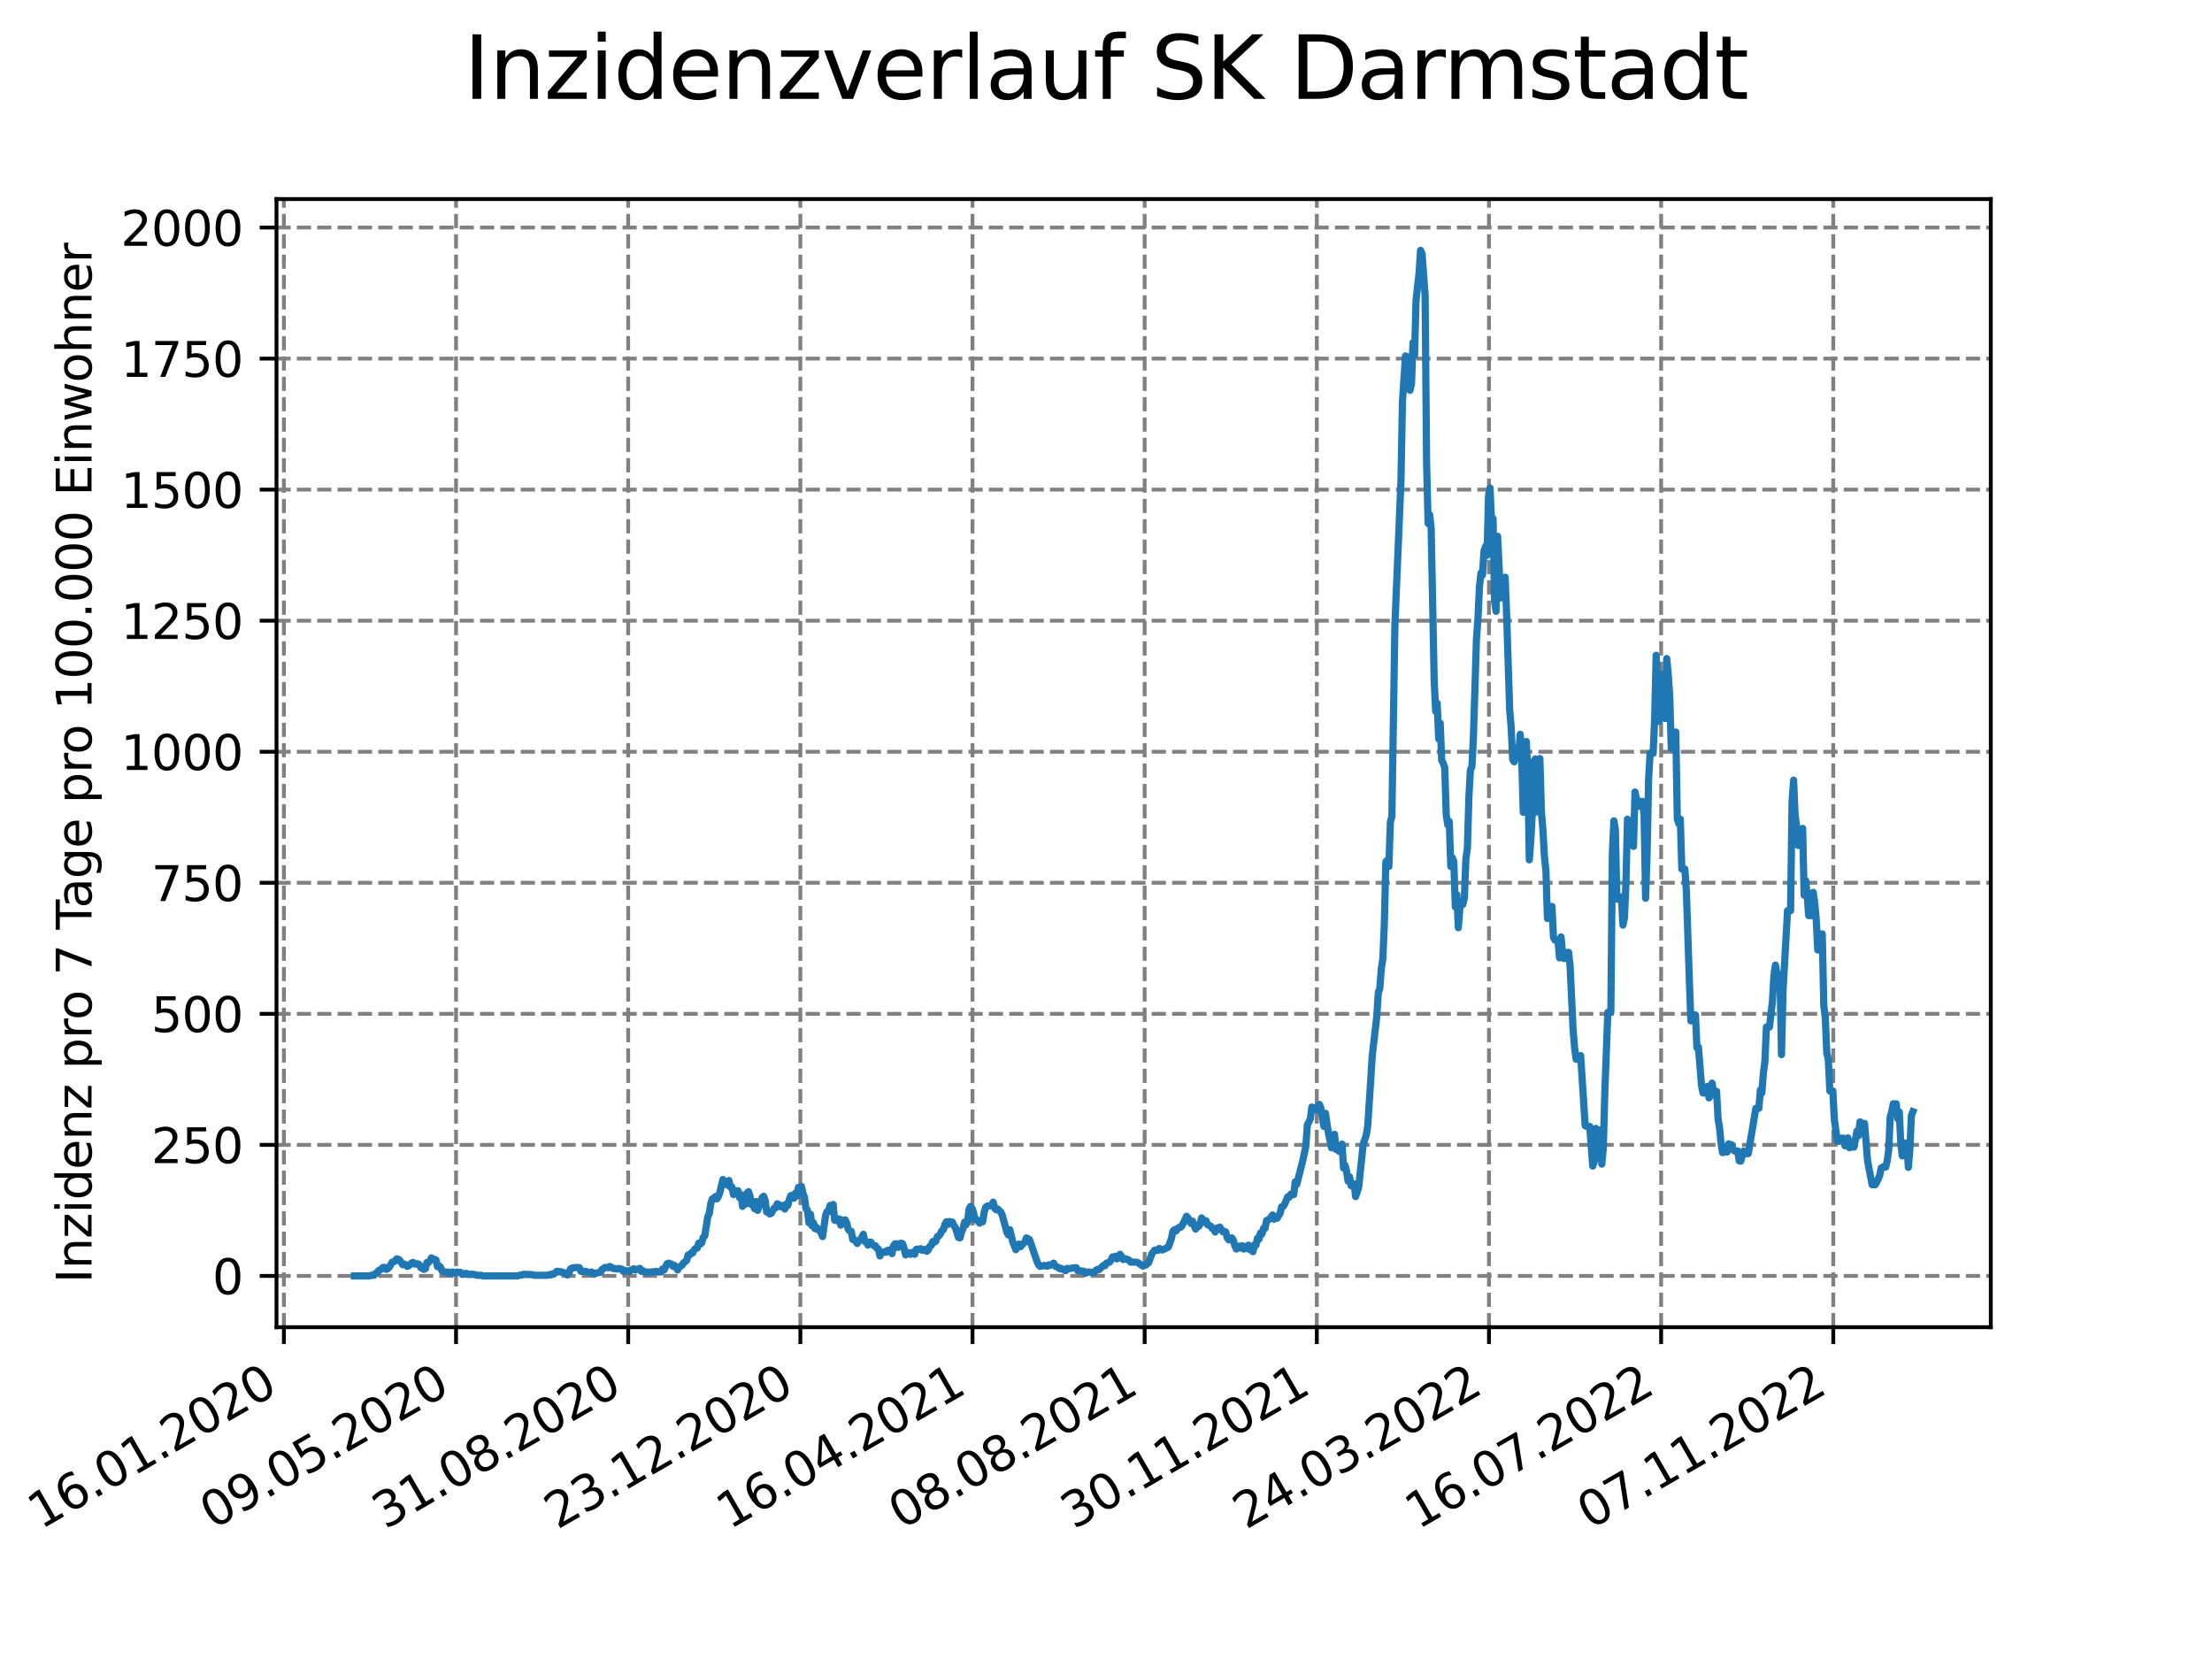 <?xml version="1.0" encoding="utf-8" standalone="no"?>
<!DOCTYPE svg PUBLIC "-//W3C//DTD SVG 1.1//EN"
  "http://www.w3.org/Graphics/SVG/1.1/DTD/svg11.dtd">
<svg xmlns:xlink="http://www.w3.org/1999/xlink" width="460.8pt" height="345.6pt" viewBox="0 0 460.8 345.6" xmlns="http://www.w3.org/2000/svg" version="1.1">
 <defs>
  <style type="text/css">*{stroke-linejoin: round; stroke-linecap: butt}</style>
 </defs>
 <g id="figure_1">
  <g id="patch_1">
   <path d="M 0 345.6 
L 460.8 345.6 
L 460.8 0 
L 0 0 
z
" style="fill: #ffffff"/>
  </g>
  <g id="axes_1">
   <g id="patch_2">
    <path d="M 57.6 276.48 
L 414.72 276.48 
L 414.72 41.472 
L 57.6 41.472 
z
" style="fill: #ffffff"/>
   </g>
   <g id="matplotlib.axis_1">
    <g id="xtick_1">
     <g id="line2d_1">
      <path d="M 59.139 276.48 
L 59.139 41.472 
" clip-path="url(#p59476a19c7)" style="fill: none; stroke-dasharray: 2.96,1.28; stroke-dashoffset: 0; stroke: #808080; stroke-width: 0.8"/>
     </g>
     <g id="line2d_2">
      <defs>
       <path id="m83a0931c99" d="M 0 0 
L 0 3.5 
" style="stroke: #000000; stroke-width: 0.8"/>
      </defs>
      <g>
       <use xlink:href="#m83a0931c99" x="59.139" y="276.48" style="stroke: #000000; stroke-width: 0.8"/>
      </g>
     </g>
     <g id="text_1">
      <!-- 16.01.2020 -->
      <g transform="translate(8.514 318.689) rotate(-30) scale(0.1 -0.1)">
       <defs>
        <path id="DejaVuSans-31" d="M 794 531 
L 1825 531 
L 1825 4091 
L 703 3866 
L 703 4441 
L 1819 4666 
L 2450 4666 
L 2450 531 
L 3481 531 
L 3481 0 
L 794 0 
L 794 531 
z
" transform="scale(0.016)"/>
        <path id="DejaVuSans-36" d="M 2113 2584 
Q 1688 2584 1439 2293 
Q 1191 2003 1191 1497 
Q 1191 994 1439 701 
Q 1688 409 2113 409 
Q 2538 409 2786 701 
Q 3034 994 3034 1497 
Q 3034 2003 2786 2293 
Q 2538 2584 2113 2584 
z
M 3366 4563 
L 3366 3988 
Q 3128 4100 2886 4159 
Q 2644 4219 2406 4219 
Q 1781 4219 1451 3797 
Q 1122 3375 1075 2522 
Q 1259 2794 1537 2939 
Q 1816 3084 2150 3084 
Q 2853 3084 3261 2657 
Q 3669 2231 3669 1497 
Q 3669 778 3244 343 
Q 2819 -91 2113 -91 
Q 1303 -91 875 529 
Q 447 1150 447 2328 
Q 447 3434 972 4092 
Q 1497 4750 2381 4750 
Q 2619 4750 2861 4703 
Q 3103 4656 3366 4563 
z
" transform="scale(0.016)"/>
        <path id="DejaVuSans-2e" d="M 684 794 
L 1344 794 
L 1344 0 
L 684 0 
L 684 794 
z
" transform="scale(0.016)"/>
        <path id="DejaVuSans-30" d="M 2034 4250 
Q 1547 4250 1301 3770 
Q 1056 3291 1056 2328 
Q 1056 1369 1301 889 
Q 1547 409 2034 409 
Q 2525 409 2770 889 
Q 3016 1369 3016 2328 
Q 3016 3291 2770 3770 
Q 2525 4250 2034 4250 
z
M 2034 4750 
Q 2819 4750 3233 4129 
Q 3647 3509 3647 2328 
Q 3647 1150 3233 529 
Q 2819 -91 2034 -91 
Q 1250 -91 836 529 
Q 422 1150 422 2328 
Q 422 3509 836 4129 
Q 1250 4750 2034 4750 
z
" transform="scale(0.016)"/>
        <path id="DejaVuSans-32" d="M 1228 531 
L 3431 531 
L 3431 0 
L 469 0 
L 469 531 
Q 828 903 1448 1529 
Q 2069 2156 2228 2338 
Q 2531 2678 2651 2914 
Q 2772 3150 2772 3378 
Q 2772 3750 2511 3984 
Q 2250 4219 1831 4219 
Q 1534 4219 1204 4116 
Q 875 4013 500 3803 
L 500 4441 
Q 881 4594 1212 4672 
Q 1544 4750 1819 4750 
Q 2544 4750 2975 4387 
Q 3406 4025 3406 3419 
Q 3406 3131 3298 2873 
Q 3191 2616 2906 2266 
Q 2828 2175 2409 1742 
Q 1991 1309 1228 531 
z
" transform="scale(0.016)"/>
       </defs>
       <use xlink:href="#DejaVuSans-31"/>
       <use xlink:href="#DejaVuSans-36" x="63.623"/>
       <use xlink:href="#DejaVuSans-2e" x="127.246"/>
       <use xlink:href="#DejaVuSans-30" x="159.033"/>
       <use xlink:href="#DejaVuSans-31" x="222.656"/>
       <use xlink:href="#DejaVuSans-2e" x="286.279"/>
       <use xlink:href="#DejaVuSans-32" x="318.066"/>
       <use xlink:href="#DejaVuSans-30" x="381.689"/>
       <use xlink:href="#DejaVuSans-32" x="445.312"/>
       <use xlink:href="#DejaVuSans-30" x="508.936"/>
      </g>
     </g>
    </g>
    <g id="xtick_2">
     <g id="line2d_3">
      <path d="M 95.002 276.48 
L 95.002 41.472 
" clip-path="url(#p59476a19c7)" style="fill: none; stroke-dasharray: 2.96,1.28; stroke-dashoffset: 0; stroke: #808080; stroke-width: 0.8"/>
     </g>
     <g id="line2d_4">
      <g>
       <use xlink:href="#m83a0931c99" x="95.002" y="276.48" style="stroke: #000000; stroke-width: 0.8"/>
      </g>
     </g>
     <g id="text_2">
      <!-- 09.05.2020 -->
      <g transform="translate(44.377 318.689) rotate(-30) scale(0.1 -0.1)">
       <defs>
        <path id="DejaVuSans-39" d="M 703 97 
L 703 672 
Q 941 559 1184 500 
Q 1428 441 1663 441 
Q 2288 441 2617 861 
Q 2947 1281 2994 2138 
Q 2813 1869 2534 1725 
Q 2256 1581 1919 1581 
Q 1219 1581 811 2004 
Q 403 2428 403 3163 
Q 403 3881 828 4315 
Q 1253 4750 1959 4750 
Q 2769 4750 3195 4129 
Q 3622 3509 3622 2328 
Q 3622 1225 3098 567 
Q 2575 -91 1691 -91 
Q 1453 -91 1209 -44 
Q 966 3 703 97 
z
M 1959 2075 
Q 2384 2075 2632 2365 
Q 2881 2656 2881 3163 
Q 2881 3666 2632 3958 
Q 2384 4250 1959 4250 
Q 1534 4250 1286 3958 
Q 1038 3666 1038 3163 
Q 1038 2656 1286 2365 
Q 1534 2075 1959 2075 
z
" transform="scale(0.016)"/>
        <path id="DejaVuSans-35" d="M 691 4666 
L 3169 4666 
L 3169 4134 
L 1269 4134 
L 1269 2991 
Q 1406 3038 1543 3061 
Q 1681 3084 1819 3084 
Q 2600 3084 3056 2656 
Q 3513 2228 3513 1497 
Q 3513 744 3044 326 
Q 2575 -91 1722 -91 
Q 1428 -91 1123 -41 
Q 819 9 494 109 
L 494 744 
Q 775 591 1075 516 
Q 1375 441 1709 441 
Q 2250 441 2565 725 
Q 2881 1009 2881 1497 
Q 2881 1984 2565 2268 
Q 2250 2553 1709 2553 
Q 1456 2553 1204 2497 
Q 953 2441 691 2322 
L 691 4666 
z
" transform="scale(0.016)"/>
       </defs>
       <use xlink:href="#DejaVuSans-30"/>
       <use xlink:href="#DejaVuSans-39" x="63.623"/>
       <use xlink:href="#DejaVuSans-2e" x="127.246"/>
       <use xlink:href="#DejaVuSans-30" x="159.033"/>
       <use xlink:href="#DejaVuSans-35" x="222.656"/>
       <use xlink:href="#DejaVuSans-2e" x="286.279"/>
       <use xlink:href="#DejaVuSans-32" x="318.066"/>
       <use xlink:href="#DejaVuSans-30" x="381.689"/>
       <use xlink:href="#DejaVuSans-32" x="445.312"/>
       <use xlink:href="#DejaVuSans-30" x="508.936"/>
      </g>
     </g>
    </g>
    <g id="xtick_3">
     <g id="line2d_5">
      <path d="M 130.865 276.48 
L 130.865 41.472 
" clip-path="url(#p59476a19c7)" style="fill: none; stroke-dasharray: 2.96,1.28; stroke-dashoffset: 0; stroke: #808080; stroke-width: 0.8"/>
     </g>
     <g id="line2d_6">
      <g>
       <use xlink:href="#m83a0931c99" x="130.865" y="276.48" style="stroke: #000000; stroke-width: 0.8"/>
      </g>
     </g>
     <g id="text_3">
      <!-- 31.08.2020 -->
      <g transform="translate(80.24 318.689) rotate(-30) scale(0.1 -0.1)">
       <defs>
        <path id="DejaVuSans-33" d="M 2597 2516 
Q 3050 2419 3304 2112 
Q 3559 1806 3559 1356 
Q 3559 666 3084 287 
Q 2609 -91 1734 -91 
Q 1441 -91 1130 -33 
Q 819 25 488 141 
L 488 750 
Q 750 597 1062 519 
Q 1375 441 1716 441 
Q 2309 441 2620 675 
Q 2931 909 2931 1356 
Q 2931 1769 2642 2001 
Q 2353 2234 1838 2234 
L 1294 2234 
L 1294 2753 
L 1863 2753 
Q 2328 2753 2575 2939 
Q 2822 3125 2822 3475 
Q 2822 3834 2567 4026 
Q 2313 4219 1838 4219 
Q 1578 4219 1281 4162 
Q 984 4106 628 3988 
L 628 4550 
Q 988 4650 1302 4700 
Q 1616 4750 1894 4750 
Q 2613 4750 3031 4423 
Q 3450 4097 3450 3541 
Q 3450 3153 3228 2886 
Q 3006 2619 2597 2516 
z
" transform="scale(0.016)"/>
        <path id="DejaVuSans-38" d="M 2034 2216 
Q 1584 2216 1326 1975 
Q 1069 1734 1069 1313 
Q 1069 891 1326 650 
Q 1584 409 2034 409 
Q 2484 409 2743 651 
Q 3003 894 3003 1313 
Q 3003 1734 2745 1975 
Q 2488 2216 2034 2216 
z
M 1403 2484 
Q 997 2584 770 2862 
Q 544 3141 544 3541 
Q 544 4100 942 4425 
Q 1341 4750 2034 4750 
Q 2731 4750 3128 4425 
Q 3525 4100 3525 3541 
Q 3525 3141 3298 2862 
Q 3072 2584 2669 2484 
Q 3125 2378 3379 2068 
Q 3634 1759 3634 1313 
Q 3634 634 3220 271 
Q 2806 -91 2034 -91 
Q 1263 -91 848 271 
Q 434 634 434 1313 
Q 434 1759 690 2068 
Q 947 2378 1403 2484 
z
M 1172 3481 
Q 1172 3119 1398 2916 
Q 1625 2713 2034 2713 
Q 2441 2713 2670 2916 
Q 2900 3119 2900 3481 
Q 2900 3844 2670 4047 
Q 2441 4250 2034 4250 
Q 1625 4250 1398 4047 
Q 1172 3844 1172 3481 
z
" transform="scale(0.016)"/>
       </defs>
       <use xlink:href="#DejaVuSans-33"/>
       <use xlink:href="#DejaVuSans-31" x="63.623"/>
       <use xlink:href="#DejaVuSans-2e" x="127.246"/>
       <use xlink:href="#DejaVuSans-30" x="159.033"/>
       <use xlink:href="#DejaVuSans-38" x="222.656"/>
       <use xlink:href="#DejaVuSans-2e" x="286.279"/>
       <use xlink:href="#DejaVuSans-32" x="318.066"/>
       <use xlink:href="#DejaVuSans-30" x="381.689"/>
       <use xlink:href="#DejaVuSans-32" x="445.312"/>
       <use xlink:href="#DejaVuSans-30" x="508.936"/>
      </g>
     </g>
    </g>
    <g id="xtick_4">
     <g id="line2d_7">
      <path d="M 166.728 276.48 
L 166.728 41.472 
" clip-path="url(#p59476a19c7)" style="fill: none; stroke-dasharray: 2.96,1.28; stroke-dashoffset: 0; stroke: #808080; stroke-width: 0.8"/>
     </g>
     <g id="line2d_8">
      <g>
       <use xlink:href="#m83a0931c99" x="166.728" y="276.48" style="stroke: #000000; stroke-width: 0.8"/>
      </g>
     </g>
     <g id="text_4">
      <!-- 23.12.2020 -->
      <g transform="translate(116.103 318.689) rotate(-30) scale(0.1 -0.1)">
       <use xlink:href="#DejaVuSans-32"/>
       <use xlink:href="#DejaVuSans-33" x="63.623"/>
       <use xlink:href="#DejaVuSans-2e" x="127.246"/>
       <use xlink:href="#DejaVuSans-31" x="159.033"/>
       <use xlink:href="#DejaVuSans-32" x="222.656"/>
       <use xlink:href="#DejaVuSans-2e" x="286.279"/>
       <use xlink:href="#DejaVuSans-32" x="318.066"/>
       <use xlink:href="#DejaVuSans-30" x="381.689"/>
       <use xlink:href="#DejaVuSans-32" x="445.312"/>
       <use xlink:href="#DejaVuSans-30" x="508.936"/>
      </g>
     </g>
    </g>
    <g id="xtick_5">
     <g id="line2d_9">
      <path d="M 202.591 276.48 
L 202.591 41.472 
" clip-path="url(#p59476a19c7)" style="fill: none; stroke-dasharray: 2.96,1.28; stroke-dashoffset: 0; stroke: #808080; stroke-width: 0.8"/>
     </g>
     <g id="line2d_10">
      <g>
       <use xlink:href="#m83a0931c99" x="202.591" y="276.48" style="stroke: #000000; stroke-width: 0.8"/>
      </g>
     </g>
     <g id="text_5">
      <!-- 16.04.2021 -->
      <g transform="translate(151.966 318.689) rotate(-30) scale(0.1 -0.1)">
       <defs>
        <path id="DejaVuSans-34" d="M 2419 4116 
L 825 1625 
L 2419 1625 
L 2419 4116 
z
M 2253 4666 
L 3047 4666 
L 3047 1625 
L 3713 1625 
L 3713 1100 
L 3047 1100 
L 3047 0 
L 2419 0 
L 2419 1100 
L 313 1100 
L 313 1709 
L 2253 4666 
z
" transform="scale(0.016)"/>
       </defs>
       <use xlink:href="#DejaVuSans-31"/>
       <use xlink:href="#DejaVuSans-36" x="63.623"/>
       <use xlink:href="#DejaVuSans-2e" x="127.246"/>
       <use xlink:href="#DejaVuSans-30" x="159.033"/>
       <use xlink:href="#DejaVuSans-34" x="222.656"/>
       <use xlink:href="#DejaVuSans-2e" x="286.279"/>
       <use xlink:href="#DejaVuSans-32" x="318.066"/>
       <use xlink:href="#DejaVuSans-30" x="381.689"/>
       <use xlink:href="#DejaVuSans-32" x="445.312"/>
       <use xlink:href="#DejaVuSans-31" x="508.936"/>
      </g>
     </g>
    </g>
    <g id="xtick_6">
     <g id="line2d_11">
      <path d="M 238.454 276.48 
L 238.454 41.472 
" clip-path="url(#p59476a19c7)" style="fill: none; stroke-dasharray: 2.96,1.28; stroke-dashoffset: 0; stroke: #808080; stroke-width: 0.8"/>
     </g>
     <g id="line2d_12">
      <g>
       <use xlink:href="#m83a0931c99" x="238.454" y="276.48" style="stroke: #000000; stroke-width: 0.8"/>
      </g>
     </g>
     <g id="text_6">
      <!-- 08.08.2021 -->
      <g transform="translate(187.829 318.689) rotate(-30) scale(0.1 -0.1)">
       <use xlink:href="#DejaVuSans-30"/>
       <use xlink:href="#DejaVuSans-38" x="63.623"/>
       <use xlink:href="#DejaVuSans-2e" x="127.246"/>
       <use xlink:href="#DejaVuSans-30" x="159.033"/>
       <use xlink:href="#DejaVuSans-38" x="222.656"/>
       <use xlink:href="#DejaVuSans-2e" x="286.279"/>
       <use xlink:href="#DejaVuSans-32" x="318.066"/>
       <use xlink:href="#DejaVuSans-30" x="381.689"/>
       <use xlink:href="#DejaVuSans-32" x="445.312"/>
       <use xlink:href="#DejaVuSans-31" x="508.936"/>
      </g>
     </g>
    </g>
    <g id="xtick_7">
     <g id="line2d_13">
      <path d="M 274.317 276.48 
L 274.317 41.472 
" clip-path="url(#p59476a19c7)" style="fill: none; stroke-dasharray: 2.96,1.28; stroke-dashoffset: 0; stroke: #808080; stroke-width: 0.8"/>
     </g>
     <g id="line2d_14">
      <g>
       <use xlink:href="#m83a0931c99" x="274.317" y="276.48" style="stroke: #000000; stroke-width: 0.8"/>
      </g>
     </g>
     <g id="text_7">
      <!-- 30.11.2021 -->
      <g transform="translate(223.692 318.689) rotate(-30) scale(0.1 -0.1)">
       <use xlink:href="#DejaVuSans-33"/>
       <use xlink:href="#DejaVuSans-30" x="63.623"/>
       <use xlink:href="#DejaVuSans-2e" x="127.246"/>
       <use xlink:href="#DejaVuSans-31" x="159.033"/>
       <use xlink:href="#DejaVuSans-31" x="222.656"/>
       <use xlink:href="#DejaVuSans-2e" x="286.279"/>
       <use xlink:href="#DejaVuSans-32" x="318.066"/>
       <use xlink:href="#DejaVuSans-30" x="381.689"/>
       <use xlink:href="#DejaVuSans-32" x="445.312"/>
       <use xlink:href="#DejaVuSans-31" x="508.936"/>
      </g>
     </g>
    </g>
    <g id="xtick_8">
     <g id="line2d_15">
      <path d="M 310.18 276.48 
L 310.18 41.472 
" clip-path="url(#p59476a19c7)" style="fill: none; stroke-dasharray: 2.96,1.28; stroke-dashoffset: 0; stroke: #808080; stroke-width: 0.8"/>
     </g>
     <g id="line2d_16">
      <g>
       <use xlink:href="#m83a0931c99" x="310.18" y="276.48" style="stroke: #000000; stroke-width: 0.8"/>
      </g>
     </g>
     <g id="text_8">
      <!-- 24.03.2022 -->
      <g transform="translate(259.555 318.689) rotate(-30) scale(0.1 -0.1)">
       <use xlink:href="#DejaVuSans-32"/>
       <use xlink:href="#DejaVuSans-34" x="63.623"/>
       <use xlink:href="#DejaVuSans-2e" x="127.246"/>
       <use xlink:href="#DejaVuSans-30" x="159.033"/>
       <use xlink:href="#DejaVuSans-33" x="222.656"/>
       <use xlink:href="#DejaVuSans-2e" x="286.279"/>
       <use xlink:href="#DejaVuSans-32" x="318.066"/>
       <use xlink:href="#DejaVuSans-30" x="381.689"/>
       <use xlink:href="#DejaVuSans-32" x="445.312"/>
       <use xlink:href="#DejaVuSans-32" x="508.936"/>
      </g>
     </g>
    </g>
    <g id="xtick_9">
     <g id="line2d_17">
      <path d="M 346.043 276.48 
L 346.043 41.472 
" clip-path="url(#p59476a19c7)" style="fill: none; stroke-dasharray: 2.96,1.28; stroke-dashoffset: 0; stroke: #808080; stroke-width: 0.8"/>
     </g>
     <g id="line2d_18">
      <g>
       <use xlink:href="#m83a0931c99" x="346.043" y="276.48" style="stroke: #000000; stroke-width: 0.8"/>
      </g>
     </g>
     <g id="text_9">
      <!-- 16.07.2022 -->
      <g transform="translate(295.418 318.689) rotate(-30) scale(0.1 -0.1)">
       <defs>
        <path id="DejaVuSans-37" d="M 525 4666 
L 3525 4666 
L 3525 4397 
L 1831 0 
L 1172 0 
L 2766 4134 
L 525 4134 
L 525 4666 
z
" transform="scale(0.016)"/>
       </defs>
       <use xlink:href="#DejaVuSans-31"/>
       <use xlink:href="#DejaVuSans-36" x="63.623"/>
       <use xlink:href="#DejaVuSans-2e" x="127.246"/>
       <use xlink:href="#DejaVuSans-30" x="159.033"/>
       <use xlink:href="#DejaVuSans-37" x="222.656"/>
       <use xlink:href="#DejaVuSans-2e" x="286.279"/>
       <use xlink:href="#DejaVuSans-32" x="318.066"/>
       <use xlink:href="#DejaVuSans-30" x="381.689"/>
       <use xlink:href="#DejaVuSans-32" x="445.312"/>
       <use xlink:href="#DejaVuSans-32" x="508.936"/>
      </g>
     </g>
    </g>
    <g id="xtick_10">
     <g id="line2d_19">
      <path d="M 381.906 276.48 
L 381.906 41.472 
" clip-path="url(#p59476a19c7)" style="fill: none; stroke-dasharray: 2.96,1.28; stroke-dashoffset: 0; stroke: #808080; stroke-width: 0.8"/>
     </g>
     <g id="line2d_20">
      <g>
       <use xlink:href="#m83a0931c99" x="381.906" y="276.48" style="stroke: #000000; stroke-width: 0.8"/>
      </g>
     </g>
     <g id="text_10">
      <!-- 07.11.2022 -->
      <g transform="translate(331.281 318.689) rotate(-30) scale(0.1 -0.1)">
       <use xlink:href="#DejaVuSans-30"/>
       <use xlink:href="#DejaVuSans-37" x="63.623"/>
       <use xlink:href="#DejaVuSans-2e" x="127.246"/>
       <use xlink:href="#DejaVuSans-31" x="159.033"/>
       <use xlink:href="#DejaVuSans-31" x="222.656"/>
       <use xlink:href="#DejaVuSans-2e" x="286.279"/>
       <use xlink:href="#DejaVuSans-32" x="318.066"/>
       <use xlink:href="#DejaVuSans-30" x="381.689"/>
       <use xlink:href="#DejaVuSans-32" x="445.312"/>
       <use xlink:href="#DejaVuSans-32" x="508.936"/>
      </g>
     </g>
    </g>
   </g>
   <g id="matplotlib.axis_2">
    <g id="ytick_1">
     <g id="line2d_21">
      <path d="M 57.6 265.798 
L 414.72 265.798 
" clip-path="url(#p59476a19c7)" style="fill: none; stroke-dasharray: 2.96,1.28; stroke-dashoffset: 0; stroke: #808080; stroke-width: 0.8"/>
     </g>
     <g id="line2d_22">
      <defs>
       <path id="mdee9c466f8" d="M 0 0 
L -3.5 0 
" style="stroke: #000000; stroke-width: 0.8"/>
      </defs>
      <g>
       <use xlink:href="#mdee9c466f8" x="57.6" y="265.798" style="stroke: #000000; stroke-width: 0.8"/>
      </g>
     </g>
     <g id="text_11">
      <!-- 0 -->
      <g transform="translate(44.237 269.597) scale(0.1 -0.1)">
       <use xlink:href="#DejaVuSans-30"/>
      </g>
     </g>
    </g>
    <g id="ytick_2">
     <g id="line2d_23">
      <path d="M 57.6 238.498 
L 414.72 238.498 
" clip-path="url(#p59476a19c7)" style="fill: none; stroke-dasharray: 2.96,1.28; stroke-dashoffset: 0; stroke: #808080; stroke-width: 0.8"/>
     </g>
     <g id="line2d_24">
      <g>
       <use xlink:href="#mdee9c466f8" x="57.6" y="238.498" style="stroke: #000000; stroke-width: 0.8"/>
      </g>
     </g>
     <g id="text_12">
      <!-- 250 -->
      <g transform="translate(31.512 242.298) scale(0.1 -0.1)">
       <use xlink:href="#DejaVuSans-32"/>
       <use xlink:href="#DejaVuSans-35" x="63.623"/>
       <use xlink:href="#DejaVuSans-30" x="127.246"/>
      </g>
     </g>
    </g>
    <g id="ytick_3">
     <g id="line2d_25">
      <path d="M 57.6 211.199 
L 414.72 211.199 
" clip-path="url(#p59476a19c7)" style="fill: none; stroke-dasharray: 2.96,1.28; stroke-dashoffset: 0; stroke: #808080; stroke-width: 0.8"/>
     </g>
     <g id="line2d_26">
      <g>
       <use xlink:href="#mdee9c466f8" x="57.6" y="211.199" style="stroke: #000000; stroke-width: 0.8"/>
      </g>
     </g>
     <g id="text_13">
      <!-- 500 -->
      <g transform="translate(31.512 214.998) scale(0.1 -0.1)">
       <use xlink:href="#DejaVuSans-35"/>
       <use xlink:href="#DejaVuSans-30" x="63.623"/>
       <use xlink:href="#DejaVuSans-30" x="127.246"/>
      </g>
     </g>
    </g>
    <g id="ytick_4">
     <g id="line2d_27">
      <path d="M 57.6 183.9 
L 414.72 183.9 
" clip-path="url(#p59476a19c7)" style="fill: none; stroke-dasharray: 2.96,1.28; stroke-dashoffset: 0; stroke: #808080; stroke-width: 0.8"/>
     </g>
     <g id="line2d_28">
      <g>
       <use xlink:href="#mdee9c466f8" x="57.6" y="183.9" style="stroke: #000000; stroke-width: 0.8"/>
      </g>
     </g>
     <g id="text_14">
      <!-- 750 -->
      <g transform="translate(31.512 187.699) scale(0.1 -0.1)">
       <use xlink:href="#DejaVuSans-37"/>
       <use xlink:href="#DejaVuSans-35" x="63.623"/>
       <use xlink:href="#DejaVuSans-30" x="127.246"/>
      </g>
     </g>
    </g>
    <g id="ytick_5">
     <g id="line2d_29">
      <path d="M 57.6 156.601 
L 414.72 156.601 
" clip-path="url(#p59476a19c7)" style="fill: none; stroke-dasharray: 2.96,1.28; stroke-dashoffset: 0; stroke: #808080; stroke-width: 0.8"/>
     </g>
     <g id="line2d_30">
      <g>
       <use xlink:href="#mdee9c466f8" x="57.6" y="156.601" style="stroke: #000000; stroke-width: 0.8"/>
      </g>
     </g>
     <g id="text_15">
      <!-- 1000 -->
      <g transform="translate(25.15 160.4) scale(0.1 -0.1)">
       <use xlink:href="#DejaVuSans-31"/>
       <use xlink:href="#DejaVuSans-30" x="63.623"/>
       <use xlink:href="#DejaVuSans-30" x="127.246"/>
       <use xlink:href="#DejaVuSans-30" x="190.869"/>
      </g>
     </g>
    </g>
    <g id="ytick_6">
     <g id="line2d_31">
      <path d="M 57.6 129.301 
L 414.72 129.301 
" clip-path="url(#p59476a19c7)" style="fill: none; stroke-dasharray: 2.96,1.28; stroke-dashoffset: 0; stroke: #808080; stroke-width: 0.8"/>
     </g>
     <g id="line2d_32">
      <g>
       <use xlink:href="#mdee9c466f8" x="57.6" y="129.301" style="stroke: #000000; stroke-width: 0.8"/>
      </g>
     </g>
     <g id="text_16">
      <!-- 1250 -->
      <g transform="translate(25.15 133.1) scale(0.1 -0.1)">
       <use xlink:href="#DejaVuSans-31"/>
       <use xlink:href="#DejaVuSans-32" x="63.623"/>
       <use xlink:href="#DejaVuSans-35" x="127.246"/>
       <use xlink:href="#DejaVuSans-30" x="190.869"/>
      </g>
     </g>
    </g>
    <g id="ytick_7">
     <g id="line2d_33">
      <path d="M 57.6 102.002 
L 414.72 102.002 
" clip-path="url(#p59476a19c7)" style="fill: none; stroke-dasharray: 2.96,1.28; stroke-dashoffset: 0; stroke: #808080; stroke-width: 0.8"/>
     </g>
     <g id="line2d_34">
      <g>
       <use xlink:href="#mdee9c466f8" x="57.6" y="102.002" style="stroke: #000000; stroke-width: 0.8"/>
      </g>
     </g>
     <g id="text_17">
      <!-- 1500 -->
      <g transform="translate(25.15 105.801) scale(0.1 -0.1)">
       <use xlink:href="#DejaVuSans-31"/>
       <use xlink:href="#DejaVuSans-35" x="63.623"/>
       <use xlink:href="#DejaVuSans-30" x="127.246"/>
       <use xlink:href="#DejaVuSans-30" x="190.869"/>
      </g>
     </g>
    </g>
    <g id="ytick_8">
     <g id="line2d_35">
      <path d="M 57.6 74.703 
L 414.72 74.703 
" clip-path="url(#p59476a19c7)" style="fill: none; stroke-dasharray: 2.96,1.28; stroke-dashoffset: 0; stroke: #808080; stroke-width: 0.8"/>
     </g>
     <g id="line2d_36">
      <g>
       <use xlink:href="#mdee9c466f8" x="57.6" y="74.703" style="stroke: #000000; stroke-width: 0.8"/>
      </g>
     </g>
     <g id="text_18">
      <!-- 1750 -->
      <g transform="translate(25.15 78.502) scale(0.1 -0.1)">
       <use xlink:href="#DejaVuSans-31"/>
       <use xlink:href="#DejaVuSans-37" x="63.623"/>
       <use xlink:href="#DejaVuSans-35" x="127.246"/>
       <use xlink:href="#DejaVuSans-30" x="190.869"/>
      </g>
     </g>
    </g>
    <g id="ytick_9">
     <g id="line2d_37">
      <path d="M 57.6 47.403 
L 414.72 47.403 
" clip-path="url(#p59476a19c7)" style="fill: none; stroke-dasharray: 2.96,1.28; stroke-dashoffset: 0; stroke: #808080; stroke-width: 0.8"/>
     </g>
     <g id="line2d_38">
      <g>
       <use xlink:href="#mdee9c466f8" x="57.6" y="47.403" style="stroke: #000000; stroke-width: 0.8"/>
      </g>
     </g>
     <g id="text_19">
      <!-- 2000 -->
      <g transform="translate(25.15 51.202) scale(0.1 -0.1)">
       <use xlink:href="#DejaVuSans-32"/>
       <use xlink:href="#DejaVuSans-30" x="63.623"/>
       <use xlink:href="#DejaVuSans-30" x="127.246"/>
       <use xlink:href="#DejaVuSans-30" x="190.869"/>
      </g>
     </g>
    </g>
    <g id="text_20">
     <!-- Inzidenz pro 7 Tage pro 100.000 Einwohner -->
     <g transform="translate(19.07 267.301) rotate(-90) scale(0.1 -0.1)">
      <defs>
       <path id="DejaVuSans-49" d="M 628 4666 
L 1259 4666 
L 1259 0 
L 628 0 
L 628 4666 
z
" transform="scale(0.016)"/>
       <path id="DejaVuSans-6e" d="M 3513 2113 
L 3513 0 
L 2938 0 
L 2938 2094 
Q 2938 2591 2744 2837 
Q 2550 3084 2163 3084 
Q 1697 3084 1428 2787 
Q 1159 2491 1159 1978 
L 1159 0 
L 581 0 
L 581 3500 
L 1159 3500 
L 1159 2956 
Q 1366 3272 1645 3428 
Q 1925 3584 2291 3584 
Q 2894 3584 3203 3211 
Q 3513 2838 3513 2113 
z
" transform="scale(0.016)"/>
       <path id="DejaVuSans-7a" d="M 353 3500 
L 3084 3500 
L 3084 2975 
L 922 459 
L 3084 459 
L 3084 0 
L 275 0 
L 275 525 
L 2438 3041 
L 353 3041 
L 353 3500 
z
" transform="scale(0.016)"/>
       <path id="DejaVuSans-69" d="M 603 3500 
L 1178 3500 
L 1178 0 
L 603 0 
L 603 3500 
z
M 603 4863 
L 1178 4863 
L 1178 4134 
L 603 4134 
L 603 4863 
z
" transform="scale(0.016)"/>
       <path id="DejaVuSans-64" d="M 2906 2969 
L 2906 4863 
L 3481 4863 
L 3481 0 
L 2906 0 
L 2906 525 
Q 2725 213 2448 61 
Q 2172 -91 1784 -91 
Q 1150 -91 751 415 
Q 353 922 353 1747 
Q 353 2572 751 3078 
Q 1150 3584 1784 3584 
Q 2172 3584 2448 3432 
Q 2725 3281 2906 2969 
z
M 947 1747 
Q 947 1113 1208 752 
Q 1469 391 1925 391 
Q 2381 391 2643 752 
Q 2906 1113 2906 1747 
Q 2906 2381 2643 2742 
Q 2381 3103 1925 3103 
Q 1469 3103 1208 2742 
Q 947 2381 947 1747 
z
" transform="scale(0.016)"/>
       <path id="DejaVuSans-65" d="M 3597 1894 
L 3597 1613 
L 953 1613 
Q 991 1019 1311 708 
Q 1631 397 2203 397 
Q 2534 397 2845 478 
Q 3156 559 3463 722 
L 3463 178 
Q 3153 47 2828 -22 
Q 2503 -91 2169 -91 
Q 1331 -91 842 396 
Q 353 884 353 1716 
Q 353 2575 817 3079 
Q 1281 3584 2069 3584 
Q 2775 3584 3186 3129 
Q 3597 2675 3597 1894 
z
M 3022 2063 
Q 3016 2534 2758 2815 
Q 2500 3097 2075 3097 
Q 1594 3097 1305 2825 
Q 1016 2553 972 2059 
L 3022 2063 
z
" transform="scale(0.016)"/>
       <path id="DejaVuSans-20" transform="scale(0.016)"/>
       <path id="DejaVuSans-70" d="M 1159 525 
L 1159 -1331 
L 581 -1331 
L 581 3500 
L 1159 3500 
L 1159 2969 
Q 1341 3281 1617 3432 
Q 1894 3584 2278 3584 
Q 2916 3584 3314 3078 
Q 3713 2572 3713 1747 
Q 3713 922 3314 415 
Q 2916 -91 2278 -91 
Q 1894 -91 1617 61 
Q 1341 213 1159 525 
z
M 3116 1747 
Q 3116 2381 2855 2742 
Q 2594 3103 2138 3103 
Q 1681 3103 1420 2742 
Q 1159 2381 1159 1747 
Q 1159 1113 1420 752 
Q 1681 391 2138 391 
Q 2594 391 2855 752 
Q 3116 1113 3116 1747 
z
" transform="scale(0.016)"/>
       <path id="DejaVuSans-72" d="M 2631 2963 
Q 2534 3019 2420 3045 
Q 2306 3072 2169 3072 
Q 1681 3072 1420 2755 
Q 1159 2438 1159 1844 
L 1159 0 
L 581 0 
L 581 3500 
L 1159 3500 
L 1159 2956 
Q 1341 3275 1631 3429 
Q 1922 3584 2338 3584 
Q 2397 3584 2469 3576 
Q 2541 3569 2628 3553 
L 2631 2963 
z
" transform="scale(0.016)"/>
       <path id="DejaVuSans-6f" d="M 1959 3097 
Q 1497 3097 1228 2736 
Q 959 2375 959 1747 
Q 959 1119 1226 758 
Q 1494 397 1959 397 
Q 2419 397 2687 759 
Q 2956 1122 2956 1747 
Q 2956 2369 2687 2733 
Q 2419 3097 1959 3097 
z
M 1959 3584 
Q 2709 3584 3137 3096 
Q 3566 2609 3566 1747 
Q 3566 888 3137 398 
Q 2709 -91 1959 -91 
Q 1206 -91 779 398 
Q 353 888 353 1747 
Q 353 2609 779 3096 
Q 1206 3584 1959 3584 
z
" transform="scale(0.016)"/>
       <path id="DejaVuSans-54" d="M -19 4666 
L 3928 4666 
L 3928 4134 
L 2272 4134 
L 2272 0 
L 1638 0 
L 1638 4134 
L -19 4134 
L -19 4666 
z
" transform="scale(0.016)"/>
       <path id="DejaVuSans-61" d="M 2194 1759 
Q 1497 1759 1228 1600 
Q 959 1441 959 1056 
Q 959 750 1161 570 
Q 1363 391 1709 391 
Q 2188 391 2477 730 
Q 2766 1069 2766 1631 
L 2766 1759 
L 2194 1759 
z
M 3341 1997 
L 3341 0 
L 2766 0 
L 2766 531 
Q 2569 213 2275 61 
Q 1981 -91 1556 -91 
Q 1019 -91 701 211 
Q 384 513 384 1019 
Q 384 1609 779 1909 
Q 1175 2209 1959 2209 
L 2766 2209 
L 2766 2266 
Q 2766 2663 2505 2880 
Q 2244 3097 1772 3097 
Q 1472 3097 1187 3025 
Q 903 2953 641 2809 
L 641 3341 
Q 956 3463 1253 3523 
Q 1550 3584 1831 3584 
Q 2591 3584 2966 3190 
Q 3341 2797 3341 1997 
z
" transform="scale(0.016)"/>
       <path id="DejaVuSans-67" d="M 2906 1791 
Q 2906 2416 2648 2759 
Q 2391 3103 1925 3103 
Q 1463 3103 1205 2759 
Q 947 2416 947 1791 
Q 947 1169 1205 825 
Q 1463 481 1925 481 
Q 2391 481 2648 825 
Q 2906 1169 2906 1791 
z
M 3481 434 
Q 3481 -459 3084 -895 
Q 2688 -1331 1869 -1331 
Q 1566 -1331 1297 -1286 
Q 1028 -1241 775 -1147 
L 775 -588 
Q 1028 -725 1275 -790 
Q 1522 -856 1778 -856 
Q 2344 -856 2625 -561 
Q 2906 -266 2906 331 
L 2906 616 
Q 2728 306 2450 153 
Q 2172 0 1784 0 
Q 1141 0 747 490 
Q 353 981 353 1791 
Q 353 2603 747 3093 
Q 1141 3584 1784 3584 
Q 2172 3584 2450 3431 
Q 2728 3278 2906 2969 
L 2906 3500 
L 3481 3500 
L 3481 434 
z
" transform="scale(0.016)"/>
       <path id="DejaVuSans-45" d="M 628 4666 
L 3578 4666 
L 3578 4134 
L 1259 4134 
L 1259 2753 
L 3481 2753 
L 3481 2222 
L 1259 2222 
L 1259 531 
L 3634 531 
L 3634 0 
L 628 0 
L 628 4666 
z
" transform="scale(0.016)"/>
       <path id="DejaVuSans-77" d="M 269 3500 
L 844 3500 
L 1563 769 
L 2278 3500 
L 2956 3500 
L 3675 769 
L 4391 3500 
L 4966 3500 
L 4050 0 
L 3372 0 
L 2619 2869 
L 1863 0 
L 1184 0 
L 269 3500 
z
" transform="scale(0.016)"/>
       <path id="DejaVuSans-68" d="M 3513 2113 
L 3513 0 
L 2938 0 
L 2938 2094 
Q 2938 2591 2744 2837 
Q 2550 3084 2163 3084 
Q 1697 3084 1428 2787 
Q 1159 2491 1159 1978 
L 1159 0 
L 581 0 
L 581 4863 
L 1159 4863 
L 1159 2956 
Q 1366 3272 1645 3428 
Q 1925 3584 2291 3584 
Q 2894 3584 3203 3211 
Q 3513 2838 3513 2113 
z
" transform="scale(0.016)"/>
      </defs>
      <use xlink:href="#DejaVuSans-49"/>
      <use xlink:href="#DejaVuSans-6e" x="29.492"/>
      <use xlink:href="#DejaVuSans-7a" x="92.871"/>
      <use xlink:href="#DejaVuSans-69" x="145.361"/>
      <use xlink:href="#DejaVuSans-64" x="173.145"/>
      <use xlink:href="#DejaVuSans-65" x="236.621"/>
      <use xlink:href="#DejaVuSans-6e" x="298.145"/>
      <use xlink:href="#DejaVuSans-7a" x="361.523"/>
      <use xlink:href="#DejaVuSans-20" x="414.014"/>
      <use xlink:href="#DejaVuSans-70" x="445.801"/>
      <use xlink:href="#DejaVuSans-72" x="509.277"/>
      <use xlink:href="#DejaVuSans-6f" x="548.141"/>
      <use xlink:href="#DejaVuSans-20" x="609.322"/>
      <use xlink:href="#DejaVuSans-37" x="641.109"/>
      <use xlink:href="#DejaVuSans-20" x="704.732"/>
      <use xlink:href="#DejaVuSans-54" x="736.52"/>
      <use xlink:href="#DejaVuSans-61" x="781.104"/>
      <use xlink:href="#DejaVuSans-67" x="842.383"/>
      <use xlink:href="#DejaVuSans-65" x="905.859"/>
      <use xlink:href="#DejaVuSans-20" x="967.383"/>
      <use xlink:href="#DejaVuSans-70" x="999.17"/>
      <use xlink:href="#DejaVuSans-72" x="1062.646"/>
      <use xlink:href="#DejaVuSans-6f" x="1101.51"/>
      <use xlink:href="#DejaVuSans-20" x="1162.691"/>
      <use xlink:href="#DejaVuSans-31" x="1194.479"/>
      <use xlink:href="#DejaVuSans-30" x="1258.102"/>
      <use xlink:href="#DejaVuSans-30" x="1321.725"/>
      <use xlink:href="#DejaVuSans-2e" x="1385.348"/>
      <use xlink:href="#DejaVuSans-30" x="1417.135"/>
      <use xlink:href="#DejaVuSans-30" x="1480.758"/>
      <use xlink:href="#DejaVuSans-30" x="1544.381"/>
      <use xlink:href="#DejaVuSans-20" x="1608.004"/>
      <use xlink:href="#DejaVuSans-45" x="1639.791"/>
      <use xlink:href="#DejaVuSans-69" x="1702.975"/>
      <use xlink:href="#DejaVuSans-6e" x="1730.758"/>
      <use xlink:href="#DejaVuSans-77" x="1794.137"/>
      <use xlink:href="#DejaVuSans-6f" x="1875.924"/>
      <use xlink:href="#DejaVuSans-68" x="1937.105"/>
      <use xlink:href="#DejaVuSans-6e" x="2000.484"/>
      <use xlink:href="#DejaVuSans-65" x="2063.863"/>
      <use xlink:href="#DejaVuSans-72" x="2125.387"/>
     </g>
    </g>
   </g>
   <g id="line2d_39">
    <path d="M 73.833 265.798 
L 76.979 265.798 
L 77.293 265.661 
L 77.922 265.661 
L 78.237 265.251 
L 78.552 265.183 
L 78.866 264.705 
L 79.181 264.568 
L 79.81 264.022 
L 80.124 264.022 
L 80.439 264.432 
L 80.754 264.295 
L 81.068 264.022 
L 81.697 262.929 
L 82.012 262.861 
L 82.327 262.656 
L 82.641 262.246 
L 82.956 262.314 
L 83.27 262.519 
L 83.9 263.476 
L 84.214 263.339 
L 84.529 263.476 
L 84.843 263.817 
L 85.158 263.681 
L 85.787 263.066 
L 86.102 262.998 
L 86.416 263.339 
L 87.045 263.271 
L 87.36 263.476 
L 87.675 264.09 
L 88.304 264.432 
L 88.618 264.295 
L 88.933 262.998 
L 89.248 262.998 
L 89.562 262.656 
L 89.877 262.041 
L 90.191 262.246 
L 90.82 262.451 
L 91.135 263.885 
L 91.45 263.681 
L 91.764 263.954 
L 92.079 264.773 
L 92.708 264.978 
L 93.023 265.115 
L 93.337 264.978 
L 93.652 265.251 
L 93.966 265.251 
L 94.281 264.978 
L 94.596 265.183 
L 94.91 265.183 
L 95.225 264.978 
L 95.539 265.115 
L 95.854 265.047 
L 96.168 265.183 
L 96.483 265.456 
L 97.112 265.251 
L 97.427 265.456 
L 98.685 265.456 
L 99.314 265.661 
L 100.258 265.661 
L 100.573 265.798 
L 107.808 265.798 
L 108.437 265.593 
L 108.752 265.593 
L 109.067 265.456 
L 110.954 265.525 
L 111.269 265.661 
L 114.1 265.661 
L 114.415 265.525 
L 114.729 265.593 
L 115.044 265.388 
L 115.358 265.388 
L 115.673 265.183 
L 115.987 264.842 
L 116.302 264.842 
L 116.617 264.978 
L 116.931 264.91 
L 117.246 265.115 
L 117.56 265.115 
L 117.875 265.251 
L 118.19 265.593 
L 118.504 265.251 
L 118.819 264.364 
L 119.133 264.159 
L 120.077 264.022 
L 120.706 264.09 
L 121.021 264.842 
L 121.965 264.842 
L 122.594 265.047 
L 122.908 265.115 
L 123.223 264.978 
L 123.538 265.251 
L 123.852 265.32 
L 124.167 265.183 
L 124.481 265.183 
L 124.796 265.047 
L 125.111 265.047 
L 125.425 264.432 
L 126.054 264.022 
L 126.683 264.09 
L 126.998 263.817 
L 127.313 263.954 
L 127.627 264.227 
L 128.256 264.295 
L 128.571 264.364 
L 128.886 264.227 
L 129.2 264.364 
L 129.515 264.364 
L 129.829 264.842 
L 130.144 264.637 
L 130.459 264.773 
L 130.773 264.773 
L 131.088 264.91 
L 131.402 264.568 
L 131.717 264.5 
L 132.031 264.295 
L 132.346 264.568 
L 133.29 264.227 
L 133.604 264.842 
L 133.919 264.705 
L 134.234 264.978 
L 134.548 265.047 
L 134.863 264.978 
L 135.177 265.115 
L 135.492 264.978 
L 136.436 264.91 
L 136.75 264.842 
L 137.065 264.978 
L 137.694 264.978 
L 138.009 264.364 
L 138.323 264.568 
L 138.952 263.271 
L 139.267 263.134 
L 139.896 263.339 
L 140.211 263.817 
L 140.525 263.612 
L 140.84 263.954 
L 141.155 264.568 
L 141.469 264.022 
L 142.098 263.544 
L 142.413 263.066 
L 143.042 262.588 
L 143.357 261.427 
L 143.671 261.427 
L 143.986 261.017 
L 144.3 261.017 
L 144.615 260.334 
L 144.93 260.061 
L 145.244 259.992 
L 145.559 258.968 
L 145.873 259.173 
L 146.188 258.899 
L 146.502 257.738 
L 146.817 257.465 
L 147.446 253.435 
L 147.761 252.821 
L 148.075 250.635 
L 148.39 249.747 
L 148.705 249.747 
L 149.019 249.269 
L 149.334 249.747 
L 149.648 249.269 
L 149.963 248.381 
L 150.592 245.718 
L 151.536 246.879 
L 151.85 245.922 
L 152.165 247.288 
L 152.48 247.288 
L 152.794 248.859 
L 153.109 248.04 
L 153.423 248.586 
L 153.738 248.04 
L 154.053 249.474 
L 154.367 248.859 
L 154.682 251.318 
L 154.996 250.635 
L 155.311 250.84 
L 155.626 248.518 
L 155.94 248.245 
L 156.255 249.269 
L 156.569 250.977 
L 156.884 250.908 
L 157.198 251.796 
L 157.513 250.294 
L 157.828 252.138 
L 158.771 249.474 
L 159.086 249.201 
L 159.401 250.157 
L 159.715 252.479 
L 160.03 252.548 
L 160.344 252.889 
L 160.659 252.752 
L 161.288 251.66 
L 161.603 251.591 
L 161.917 250.772 
L 162.232 250.977 
L 162.546 251.386 
L 162.861 251.113 
L 163.176 251.113 
L 163.49 251.865 
L 163.805 250.84 
L 164.119 251.113 
L 164.434 249.816 
L 164.749 249.064 
L 165.063 248.996 
L 165.378 249.611 
L 165.692 248.586 
L 166.007 249.133 
L 166.322 247.357 
L 166.636 248.654 
L 166.951 247.152 
L 167.265 248.586 
L 167.58 249.406 
L 167.894 251.796 
L 168.209 252.138 
L 168.524 254.733 
L 168.838 252.957 
L 169.153 255.348 
L 169.467 254.733 
L 169.782 255.963 
L 170.097 255.689 
L 170.411 256.167 
L 170.726 256.304 
L 171.04 256.782 
L 171.355 257.602 
L 171.984 253.162 
L 172.299 252.411 
L 172.613 252.206 
L 172.928 251.113 
L 173.242 252.411 
L 173.557 250.908 
L 173.872 254.187 
L 174.186 254.255 
L 174.815 253.914 
L 175.13 255.211 
L 175.445 254.187 
L 175.759 254.938 
L 176.074 254.118 
L 176.388 254.801 
L 176.703 256.099 
L 177.018 256.441 
L 177.332 256.509 
L 177.647 258.216 
L 177.961 258.216 
L 178.59 259.036 
L 178.905 258.421 
L 179.22 258.353 
L 179.849 257.124 
L 180.163 258.626 
L 180.478 258.695 
L 180.793 259.378 
L 181.107 258.763 
L 181.422 258.763 
L 181.736 259.241 
L 182.051 259.514 
L 182.365 259.514 
L 182.68 260.061 
L 182.995 260.197 
L 183.309 261.631 
L 183.624 260.88 
L 183.938 260.948 
L 184.253 260.744 
L 184.568 260.88 
L 184.882 260.47 
L 185.197 260.744 
L 185.511 260.334 
L 185.826 261.153 
L 186.141 259.514 
L 186.455 259.104 
L 186.77 259.104 
L 187.084 259.856 
L 187.399 259.173 
L 187.713 258.968 
L 188.028 259.104 
L 188.343 260.061 
L 188.657 261.427 
L 189.286 260.948 
L 189.601 261.29 
L 189.916 260.948 
L 190.23 260.88 
L 190.545 261.29 
L 190.859 260.265 
L 191.174 260.197 
L 191.489 260.265 
L 191.803 260.129 
L 192.118 260.47 
L 192.747 260.265 
L 193.061 260.675 
L 193.376 260.402 
L 193.691 259.651 
L 194.005 259.446 
L 194.32 258.626 
L 194.634 258.763 
L 194.949 258.558 
L 195.264 257.602 
L 195.578 257.465 
L 195.893 257.055 
L 196.207 256.372 
L 196.522 256.167 
L 196.837 255.075 
L 197.151 254.528 
L 197.466 255.075 
L 197.78 254.46 
L 198.095 254.597 
L 198.409 254.597 
L 198.724 255.348 
L 199.039 255.758 
L 199.668 257.807 
L 199.982 257.875 
L 200.297 256.646 
L 200.612 255.963 
L 200.926 254.597 
L 201.241 255.143 
L 201.555 254.528 
L 201.87 251.865 
L 202.185 251.318 
L 202.499 251.728 
L 202.814 252.684 
L 203.128 254.05 
L 203.443 254.05 
L 204.072 254.801 
L 204.387 254.46 
L 204.701 254.528 
L 205.016 252.548 
L 205.33 251.523 
L 205.645 251.25 
L 206.274 251.182 
L 206.589 251.045 
L 206.903 250.43 
L 207.218 251.728 
L 207.533 252.001 
L 207.847 251.865 
L 208.476 252.479 
L 208.791 253.162 
L 209.735 256.646 
L 210.049 257.26 
L 210.364 256.167 
L 210.993 258.763 
L 211.622 260.334 
L 212.251 259.173 
L 212.566 259.719 
L 213.195 259.036 
L 213.51 258.763 
L 213.824 257.875 
L 214.453 258.216 
L 215.083 259.992 
L 216.026 262.793 
L 216.341 263.476 
L 216.656 263.817 
L 217.599 263.612 
L 217.914 263.749 
L 218.228 263.749 
L 218.543 263.476 
L 218.858 263.544 
L 219.172 263.407 
L 219.487 263.134 
L 219.801 263.749 
L 220.431 264.022 
L 220.745 264.295 
L 221.06 264.227 
L 221.689 264.568 
L 222.004 264.705 
L 222.318 264.227 
L 222.633 264.295 
L 223.891 264.09 
L 224.206 264.09 
L 224.52 264.705 
L 225.464 264.773 
L 225.779 264.842 
L 226.093 265.251 
L 226.722 264.978 
L 227.352 265.047 
L 227.666 265.115 
L 227.981 265.047 
L 228.295 264.637 
L 228.61 264.432 
L 228.924 264.5 
L 229.868 263.612 
L 230.183 263.681 
L 230.497 263.134 
L 231.127 262.929 
L 231.441 262.519 
L 231.756 261.836 
L 232.07 262.041 
L 232.385 261.7 
L 232.7 262.246 
L 233.014 261.905 
L 233.329 261.29 
L 233.643 261.7 
L 233.958 262.383 
L 234.587 262.246 
L 235.216 262.519 
L 235.531 262.929 
L 236.789 262.929 
L 237.104 263.066 
L 238.048 263.749 
L 238.362 263.544 
L 238.677 263.544 
L 239.306 262.998 
L 239.935 261.222 
L 240.564 260.402 
L 241.193 260.47 
L 241.508 260.061 
L 241.823 260.334 
L 242.137 260.402 
L 243.396 259.787 
L 244.025 258.012 
L 244.339 256.509 
L 244.654 256.167 
L 244.968 256.441 
L 245.283 255.963 
L 245.598 255.689 
L 245.912 255.689 
L 246.227 255.348 
L 246.856 254.118 
L 247.171 253.367 
L 247.485 253.709 
L 248.114 254.87 
L 248.429 254.392 
L 249.058 256.031 
L 249.373 255.416 
L 249.687 255.484 
L 250.002 255.006 
L 250.316 253.709 
L 250.631 254.597 
L 250.946 254.255 
L 251.26 254.323 
L 251.575 255.143 
L 252.204 255.416 
L 252.519 255.894 
L 252.833 256.031 
L 253.148 256.646 
L 253.462 255.826 
L 253.777 255.894 
L 254.092 255.621 
L 254.721 256.577 
L 255.035 256.509 
L 255.35 256.646 
L 255.664 257.875 
L 255.979 258.285 
L 256.608 257.875 
L 256.923 258.353 
L 257.237 259.514 
L 257.552 260.197 
L 258.181 259.582 
L 258.496 259.992 
L 258.81 259.514 
L 259.125 260.197 
L 259.439 259.992 
L 259.754 260.061 
L 260.069 259.378 
L 260.383 260.334 
L 260.698 260.402 
L 261.012 260.744 
L 261.327 259.309 
L 261.642 259.378 
L 261.956 257.943 
L 262.271 258.148 
L 262.585 256.85 
L 262.9 257.055 
L 263.215 255.894 
L 263.529 255.894 
L 263.844 254.255 
L 264.158 254.187 
L 264.787 253.572 
L 265.102 253.094 
L 265.417 253.982 
L 265.731 253.64 
L 266.046 253.777 
L 266.675 252.752 
L 266.99 251.386 
L 267.304 251.318 
L 267.619 250.84 
L 268.248 249.337 
L 268.563 249.406 
L 268.877 248.791 
L 269.192 248.654 
L 269.506 248.859 
L 269.821 246.196 
L 270.135 246.742 
L 271.394 241.756 
L 272.023 238.819 
L 272.338 234.38 
L 272.967 233.082 
L 273.281 230.623 
L 273.596 230.828 
L 273.911 230.896 
L 274.225 231.17 
L 274.54 230.35 
L 274.854 230.077 
L 275.169 230.896 
L 275.798 234.653 
L 276.113 231.921 
L 276.742 236.087 
L 277.371 239.092 
L 278 236.292 
L 278.315 239.434 
L 278.629 238.683 
L 278.944 239.844 
L 279.259 238.887 
L 279.573 238.341 
L 279.888 243.327 
L 280.202 242.781 
L 280.517 244.01 
L 280.831 246.059 
L 281.146 245.171 
L 281.461 247.015 
L 281.775 247.084 
L 282.09 246.605 
L 282.404 249.269 
L 283.034 247.357 
L 283.977 238.341 
L 284.607 236.497 
L 284.921 234.585 
L 285.55 224.954 
L 285.865 219.9 
L 286.809 211.704 
L 287.123 206.786 
L 287.438 205.898 
L 287.752 201.8 
L 288.067 199.751 
L 288.382 192.443 
L 288.696 179.534 
L 289.011 179.193 
L 289.325 180.491 
L 289.64 171.202 
L 289.955 170.109 
L 290.584 130.153 
L 291.842 100.306 
L 292.157 83.641 
L 292.786 74.147 
L 293.1 74.284 
L 293.415 80.704 
L 293.73 81.318 
L 294.044 79.952 
L 294.359 71.347 
L 294.673 74.079 
L 294.988 62.536 
L 295.617 56.867 
L 295.932 52.154 
L 296.246 52.905 
L 296.875 61.511 
L 297.19 96.686 
L 297.505 109.048 
L 297.819 107.204 
L 298.134 110.073 
L 298.763 141.696 
L 299.078 148.185 
L 299.392 146.477 
L 299.707 153.922 
L 300.021 150.643 
L 300.336 158.43 
L 300.65 158.976 
L 300.965 159.932 
L 301.28 169.767 
L 301.594 171.816 
L 301.909 171.133 
L 302.223 180.491 
L 302.538 178.647 
L 302.853 179.466 
L 303.167 188.892 
L 303.482 186.364 
L 303.796 193.263 
L 304.111 189.165 
L 304.426 188.14 
L 304.74 188.413 
L 305.055 186.979 
L 305.369 178.988 
L 305.684 176.666 
L 305.998 166.011 
L 306.313 160.41 
L 306.628 159.727 
L 306.942 153.444 
L 307.571 133.158 
L 307.886 128.856 
L 308.201 122.162 
L 308.515 119.362 
L 308.83 119.772 
L 309.144 114.786 
L 309.459 113.829 
L 309.774 115.674 
L 310.088 103.311 
L 310.403 101.672 
L 310.717 108.707 
L 311.032 108.024 
L 311.346 125.236 
L 311.661 127.353 
L 311.976 111.712 
L 312.605 124.553 
L 312.919 120.864 
L 313.234 124.074 
L 313.549 120.25 
L 313.863 128.241 
L 314.492 147.843 
L 314.807 151.6 
L 315.122 158.225 
L 315.436 158.703 
L 315.751 157.678 
L 316.065 155.834 
L 316.38 157.064 
L 316.694 152.966 
L 317.009 158.225 
L 317.324 169.221 
L 317.638 169.084 
L 317.953 154.468 
L 318.267 160.752 
L 318.582 179.125 
L 318.897 175.095 
L 319.211 169.221 
L 319.526 158.566 
L 319.84 158.088 
L 320.155 169.153 
L 320.784 158.02 
L 321.099 169.016 
L 321.413 172.909 
L 321.728 178.373 
L 322.042 181.447 
L 322.357 191.35 
L 322.672 189.916 
L 322.986 189.096 
L 323.301 188.823 
L 323.615 195.244 
L 323.93 195.858 
L 324.559 195.858 
L 324.874 199.546 
L 325.188 195.175 
L 325.503 198.522 
L 325.818 199.683 
L 326.132 198.454 
L 326.761 198.385 
L 327.076 201.186 
L 327.705 214.504 
L 328.02 218.329 
L 328.334 220.651 
L 328.963 220.72 
L 329.278 219.9 
L 330.222 234.516 
L 330.536 234.653 
L 331.165 234.653 
L 331.795 242.917 
L 332.109 242.029 
L 332.424 235.063 
L 332.738 235.404 
L 333.368 235.404 
L 333.682 242.507 
L 333.997 239.229 
L 334.311 227.55 
L 334.941 210.884 
L 335.57 210.884 
L 335.884 177.827 
L 336.199 170.997 
L 336.513 172.841 
L 336.828 187.321 
L 337.143 186.843 
L 337.772 186.843 
L 338.086 192.716 
L 338.401 191.214 
L 338.716 183.906 
L 339.03 170.655 
L 339.345 174.48 
L 339.974 174.48 
L 340.289 176.324 
L 340.603 164.986 
L 341.232 167.992 
L 341.547 166.967 
L 342.176 166.967 
L 342.491 169.767 
L 342.805 187.116 
L 343.12 177.827 
L 343.434 162.254 
L 343.749 156.927 
L 344.378 156.927 
L 344.693 149.755 
L 345.007 136.505 
L 345.637 150.302 
L 345.951 140.535 
L 346.58 140.535 
L 346.895 149.687 
L 347.209 137.188 
L 347.524 140.535 
L 347.839 145.111 
L 348.153 155.902 
L 348.782 155.902 
L 349.097 152.487 
L 349.412 170.587 
L 349.726 171.612 
L 350.041 170.655 
L 350.355 181.037 
L 350.985 181.037 
L 351.299 185.613 
L 351.928 204.396 
L 352.243 212.66 
L 352.557 211.431 
L 353.187 211.431 
L 353.501 218.261 
L 353.816 218.124 
L 354.445 226.047 
L 354.76 227.686 
L 355.389 227.686 
L 355.703 226.32 
L 356.018 228.711 
L 356.333 228.233 
L 356.647 225.637 
L 356.962 227.345 
L 357.591 227.345 
L 357.905 233.082 
L 358.22 234.994 
L 358.535 238.273 
L 358.849 240.117 
L 359.164 239.98 
L 359.793 239.98 
L 360.108 238.273 
L 360.422 239.092 
L 360.737 238.478 
L 361.051 239.502 
L 361.366 239.775 
L 361.995 239.775 
L 362.31 241.824 
L 362.624 241.893 
L 363.253 239.775 
L 363.568 240.322 
L 364.197 240.322 
L 365.77 230.896 
L 366.399 230.896 
L 366.714 227.071 
L 367.028 227.686 
L 367.343 223.52 
L 367.658 221.198 
L 367.972 213.958 
L 368.601 213.958 
L 369.231 208.63 
L 369.545 203.03 
L 369.86 201.049 
L 370.174 203.03 
L 370.804 203.03 
L 371.118 219.695 
L 371.433 206.445 
L 372.376 189.711 
L 373.006 189.711 
L 373.32 167.035 
L 373.635 162.528 
L 373.949 169.767 
L 374.264 172.158 
L 374.579 176.119 
L 375.208 176.119 
L 375.522 172.568 
L 375.837 186.501 
L 376.152 183.428 
L 376.466 186.501 
L 376.781 190.736 
L 377.41 190.736 
L 377.724 185.886 
L 378.039 188.072 
L 378.354 191.624 
L 378.668 197.907 
L 378.983 194.561 
L 379.612 194.561 
L 379.927 209.45 
L 380.241 212.045 
L 380.556 219.354 
L 380.87 220.651 
L 381.185 227.276 
L 381.814 227.276 
L 382.129 233.219 
L 382.758 237.726 
L 383.072 237.795 
L 383.387 237.112 
L 384.016 237.112 
L 384.331 238.683 
L 384.645 237.658 
L 384.96 237.043 
L 385.275 239.092 
L 385.589 238.956 
L 386.218 238.956 
L 386.848 235.609 
L 387.162 236.565 
L 387.477 233.697 
L 387.791 234.038 
L 388.42 234.038 
L 389.05 241.824 
L 389.993 246.81 
L 390.623 246.81 
L 390.937 246.332 
L 391.566 244.898 
L 391.881 243.327 
L 392.196 243.122 
L 392.825 243.122 
L 393.139 241.824 
L 393.454 239.57 
L 393.768 232.604 
L 394.083 231.579 
L 394.398 229.94 
L 395.027 229.94 
L 395.341 233.082 
L 395.656 231.648 
L 395.971 238.204 
L 396.285 240.8 
L 396.6 238.136 
L 397.229 238.136 
L 397.544 243.19 
L 397.858 239.366 
L 398.173 232.399 
L 398.487 231.579 
L 398.487 231.579 
" clip-path="url(#p59476a19c7)" style="fill: none; stroke: #1f77b4; stroke-width: 1.5; stroke-linecap: square"/>
   </g>
   <g id="patch_3">
    <path d="M 57.6 276.48 
L 57.6 41.472 
" style="fill: none; stroke: #000000; stroke-width: 0.8; stroke-linejoin: miter; stroke-linecap: square"/>
   </g>
   <g id="patch_4">
    <path d="M 414.72 276.48 
L 414.72 41.472 
" style="fill: none; stroke: #000000; stroke-width: 0.8; stroke-linejoin: miter; stroke-linecap: square"/>
   </g>
   <g id="patch_5">
    <path d="M 57.6 276.48 
L 414.72 276.48 
" style="fill: none; stroke: #000000; stroke-width: 0.8; stroke-linejoin: miter; stroke-linecap: square"/>
   </g>
   <g id="patch_6">
    <path d="M 57.6 41.472 
L 414.72 41.472 
" style="fill: none; stroke: #000000; stroke-width: 0.8; stroke-linejoin: miter; stroke-linecap: square"/>
   </g>
  </g>
  <g id="text_21">
   <!-- Inzidenzverlauf SK Darmstadt -->
   <g transform="translate(96.622 20.589) scale(0.18 -0.18)">
    <defs>
     <path id="DejaVuSans-76" d="M 191 3500 
L 800 3500 
L 1894 563 
L 2988 3500 
L 3597 3500 
L 2284 0 
L 1503 0 
L 191 3500 
z
" transform="scale(0.016)"/>
     <path id="DejaVuSans-6c" d="M 603 4863 
L 1178 4863 
L 1178 0 
L 603 0 
L 603 4863 
z
" transform="scale(0.016)"/>
     <path id="DejaVuSans-75" d="M 544 1381 
L 544 3500 
L 1119 3500 
L 1119 1403 
Q 1119 906 1312 657 
Q 1506 409 1894 409 
Q 2359 409 2629 706 
Q 2900 1003 2900 1516 
L 2900 3500 
L 3475 3500 
L 3475 0 
L 2900 0 
L 2900 538 
Q 2691 219 2414 64 
Q 2138 -91 1772 -91 
Q 1169 -91 856 284 
Q 544 659 544 1381 
z
M 1991 3584 
L 1991 3584 
z
" transform="scale(0.016)"/>
     <path id="DejaVuSans-66" d="M 2375 4863 
L 2375 4384 
L 1825 4384 
Q 1516 4384 1395 4259 
Q 1275 4134 1275 3809 
L 1275 3500 
L 2222 3500 
L 2222 3053 
L 1275 3053 
L 1275 0 
L 697 0 
L 697 3053 
L 147 3053 
L 147 3500 
L 697 3500 
L 697 3744 
Q 697 4328 969 4595 
Q 1241 4863 1831 4863 
L 2375 4863 
z
" transform="scale(0.016)"/>
     <path id="DejaVuSans-53" d="M 3425 4513 
L 3425 3897 
Q 3066 4069 2747 4153 
Q 2428 4238 2131 4238 
Q 1616 4238 1336 4038 
Q 1056 3838 1056 3469 
Q 1056 3159 1242 3001 
Q 1428 2844 1947 2747 
L 2328 2669 
Q 3034 2534 3370 2195 
Q 3706 1856 3706 1288 
Q 3706 609 3251 259 
Q 2797 -91 1919 -91 
Q 1588 -91 1214 -16 
Q 841 59 441 206 
L 441 856 
Q 825 641 1194 531 
Q 1563 422 1919 422 
Q 2459 422 2753 634 
Q 3047 847 3047 1241 
Q 3047 1584 2836 1778 
Q 2625 1972 2144 2069 
L 1759 2144 
Q 1053 2284 737 2584 
Q 422 2884 422 3419 
Q 422 4038 858 4394 
Q 1294 4750 2059 4750 
Q 2388 4750 2728 4690 
Q 3069 4631 3425 4513 
z
" transform="scale(0.016)"/>
     <path id="DejaVuSans-4b" d="M 628 4666 
L 1259 4666 
L 1259 2694 
L 3353 4666 
L 4166 4666 
L 1850 2491 
L 4331 0 
L 3500 0 
L 1259 2247 
L 1259 0 
L 628 0 
L 628 4666 
z
" transform="scale(0.016)"/>
     <path id="DejaVuSans-44" d="M 1259 4147 
L 1259 519 
L 2022 519 
Q 2988 519 3436 956 
Q 3884 1394 3884 2338 
Q 3884 3275 3436 3711 
Q 2988 4147 2022 4147 
L 1259 4147 
z
M 628 4666 
L 1925 4666 
Q 3281 4666 3915 4102 
Q 4550 3538 4550 2338 
Q 4550 1131 3912 565 
Q 3275 0 1925 0 
L 628 0 
L 628 4666 
z
" transform="scale(0.016)"/>
     <path id="DejaVuSans-6d" d="M 3328 2828 
Q 3544 3216 3844 3400 
Q 4144 3584 4550 3584 
Q 5097 3584 5394 3201 
Q 5691 2819 5691 2113 
L 5691 0 
L 5113 0 
L 5113 2094 
Q 5113 2597 4934 2840 
Q 4756 3084 4391 3084 
Q 3944 3084 3684 2787 
Q 3425 2491 3425 1978 
L 3425 0 
L 2847 0 
L 2847 2094 
Q 2847 2600 2669 2842 
Q 2491 3084 2119 3084 
Q 1678 3084 1418 2786 
Q 1159 2488 1159 1978 
L 1159 0 
L 581 0 
L 581 3500 
L 1159 3500 
L 1159 2956 
Q 1356 3278 1631 3431 
Q 1906 3584 2284 3584 
Q 2666 3584 2933 3390 
Q 3200 3197 3328 2828 
z
" transform="scale(0.016)"/>
     <path id="DejaVuSans-73" d="M 2834 3397 
L 2834 2853 
Q 2591 2978 2328 3040 
Q 2066 3103 1784 3103 
Q 1356 3103 1142 2972 
Q 928 2841 928 2578 
Q 928 2378 1081 2264 
Q 1234 2150 1697 2047 
L 1894 2003 
Q 2506 1872 2764 1633 
Q 3022 1394 3022 966 
Q 3022 478 2636 193 
Q 2250 -91 1575 -91 
Q 1294 -91 989 -36 
Q 684 19 347 128 
L 347 722 
Q 666 556 975 473 
Q 1284 391 1588 391 
Q 1994 391 2212 530 
Q 2431 669 2431 922 
Q 2431 1156 2273 1281 
Q 2116 1406 1581 1522 
L 1381 1569 
Q 847 1681 609 1914 
Q 372 2147 372 2553 
Q 372 3047 722 3315 
Q 1072 3584 1716 3584 
Q 2034 3584 2315 3537 
Q 2597 3491 2834 3397 
z
" transform="scale(0.016)"/>
     <path id="DejaVuSans-74" d="M 1172 4494 
L 1172 3500 
L 2356 3500 
L 2356 3053 
L 1172 3053 
L 1172 1153 
Q 1172 725 1289 603 
Q 1406 481 1766 481 
L 2356 481 
L 2356 0 
L 1766 0 
Q 1100 0 847 248 
Q 594 497 594 1153 
L 594 3053 
L 172 3053 
L 172 3500 
L 594 3500 
L 594 4494 
L 1172 4494 
z
" transform="scale(0.016)"/>
    </defs>
    <use xlink:href="#DejaVuSans-49"/>
    <use xlink:href="#DejaVuSans-6e" x="29.492"/>
    <use xlink:href="#DejaVuSans-7a" x="92.871"/>
    <use xlink:href="#DejaVuSans-69" x="145.361"/>
    <use xlink:href="#DejaVuSans-64" x="173.145"/>
    <use xlink:href="#DejaVuSans-65" x="236.621"/>
    <use xlink:href="#DejaVuSans-6e" x="298.145"/>
    <use xlink:href="#DejaVuSans-7a" x="361.523"/>
    <use xlink:href="#DejaVuSans-76" x="414.014"/>
    <use xlink:href="#DejaVuSans-65" x="473.193"/>
    <use xlink:href="#DejaVuSans-72" x="534.717"/>
    <use xlink:href="#DejaVuSans-6c" x="575.83"/>
    <use xlink:href="#DejaVuSans-61" x="603.613"/>
    <use xlink:href="#DejaVuSans-75" x="664.893"/>
    <use xlink:href="#DejaVuSans-66" x="728.271"/>
    <use xlink:href="#DejaVuSans-20" x="763.477"/>
    <use xlink:href="#DejaVuSans-53" x="795.264"/>
    <use xlink:href="#DejaVuSans-4b" x="858.74"/>
    <use xlink:href="#DejaVuSans-20" x="924.316"/>
    <use xlink:href="#DejaVuSans-44" x="956.104"/>
    <use xlink:href="#DejaVuSans-61" x="1033.105"/>
    <use xlink:href="#DejaVuSans-72" x="1094.385"/>
    <use xlink:href="#DejaVuSans-6d" x="1133.748"/>
    <use xlink:href="#DejaVuSans-73" x="1231.16"/>
    <use xlink:href="#DejaVuSans-74" x="1283.26"/>
    <use xlink:href="#DejaVuSans-61" x="1322.469"/>
    <use xlink:href="#DejaVuSans-64" x="1383.748"/>
    <use xlink:href="#DejaVuSans-74" x="1447.225"/>
   </g>
  </g>
 </g>
 <defs>
  <clipPath id="p59476a19c7">
   <rect x="57.6" y="41.472" width="357.12" height="235.008"/>
  </clipPath>
 </defs>
</svg>
